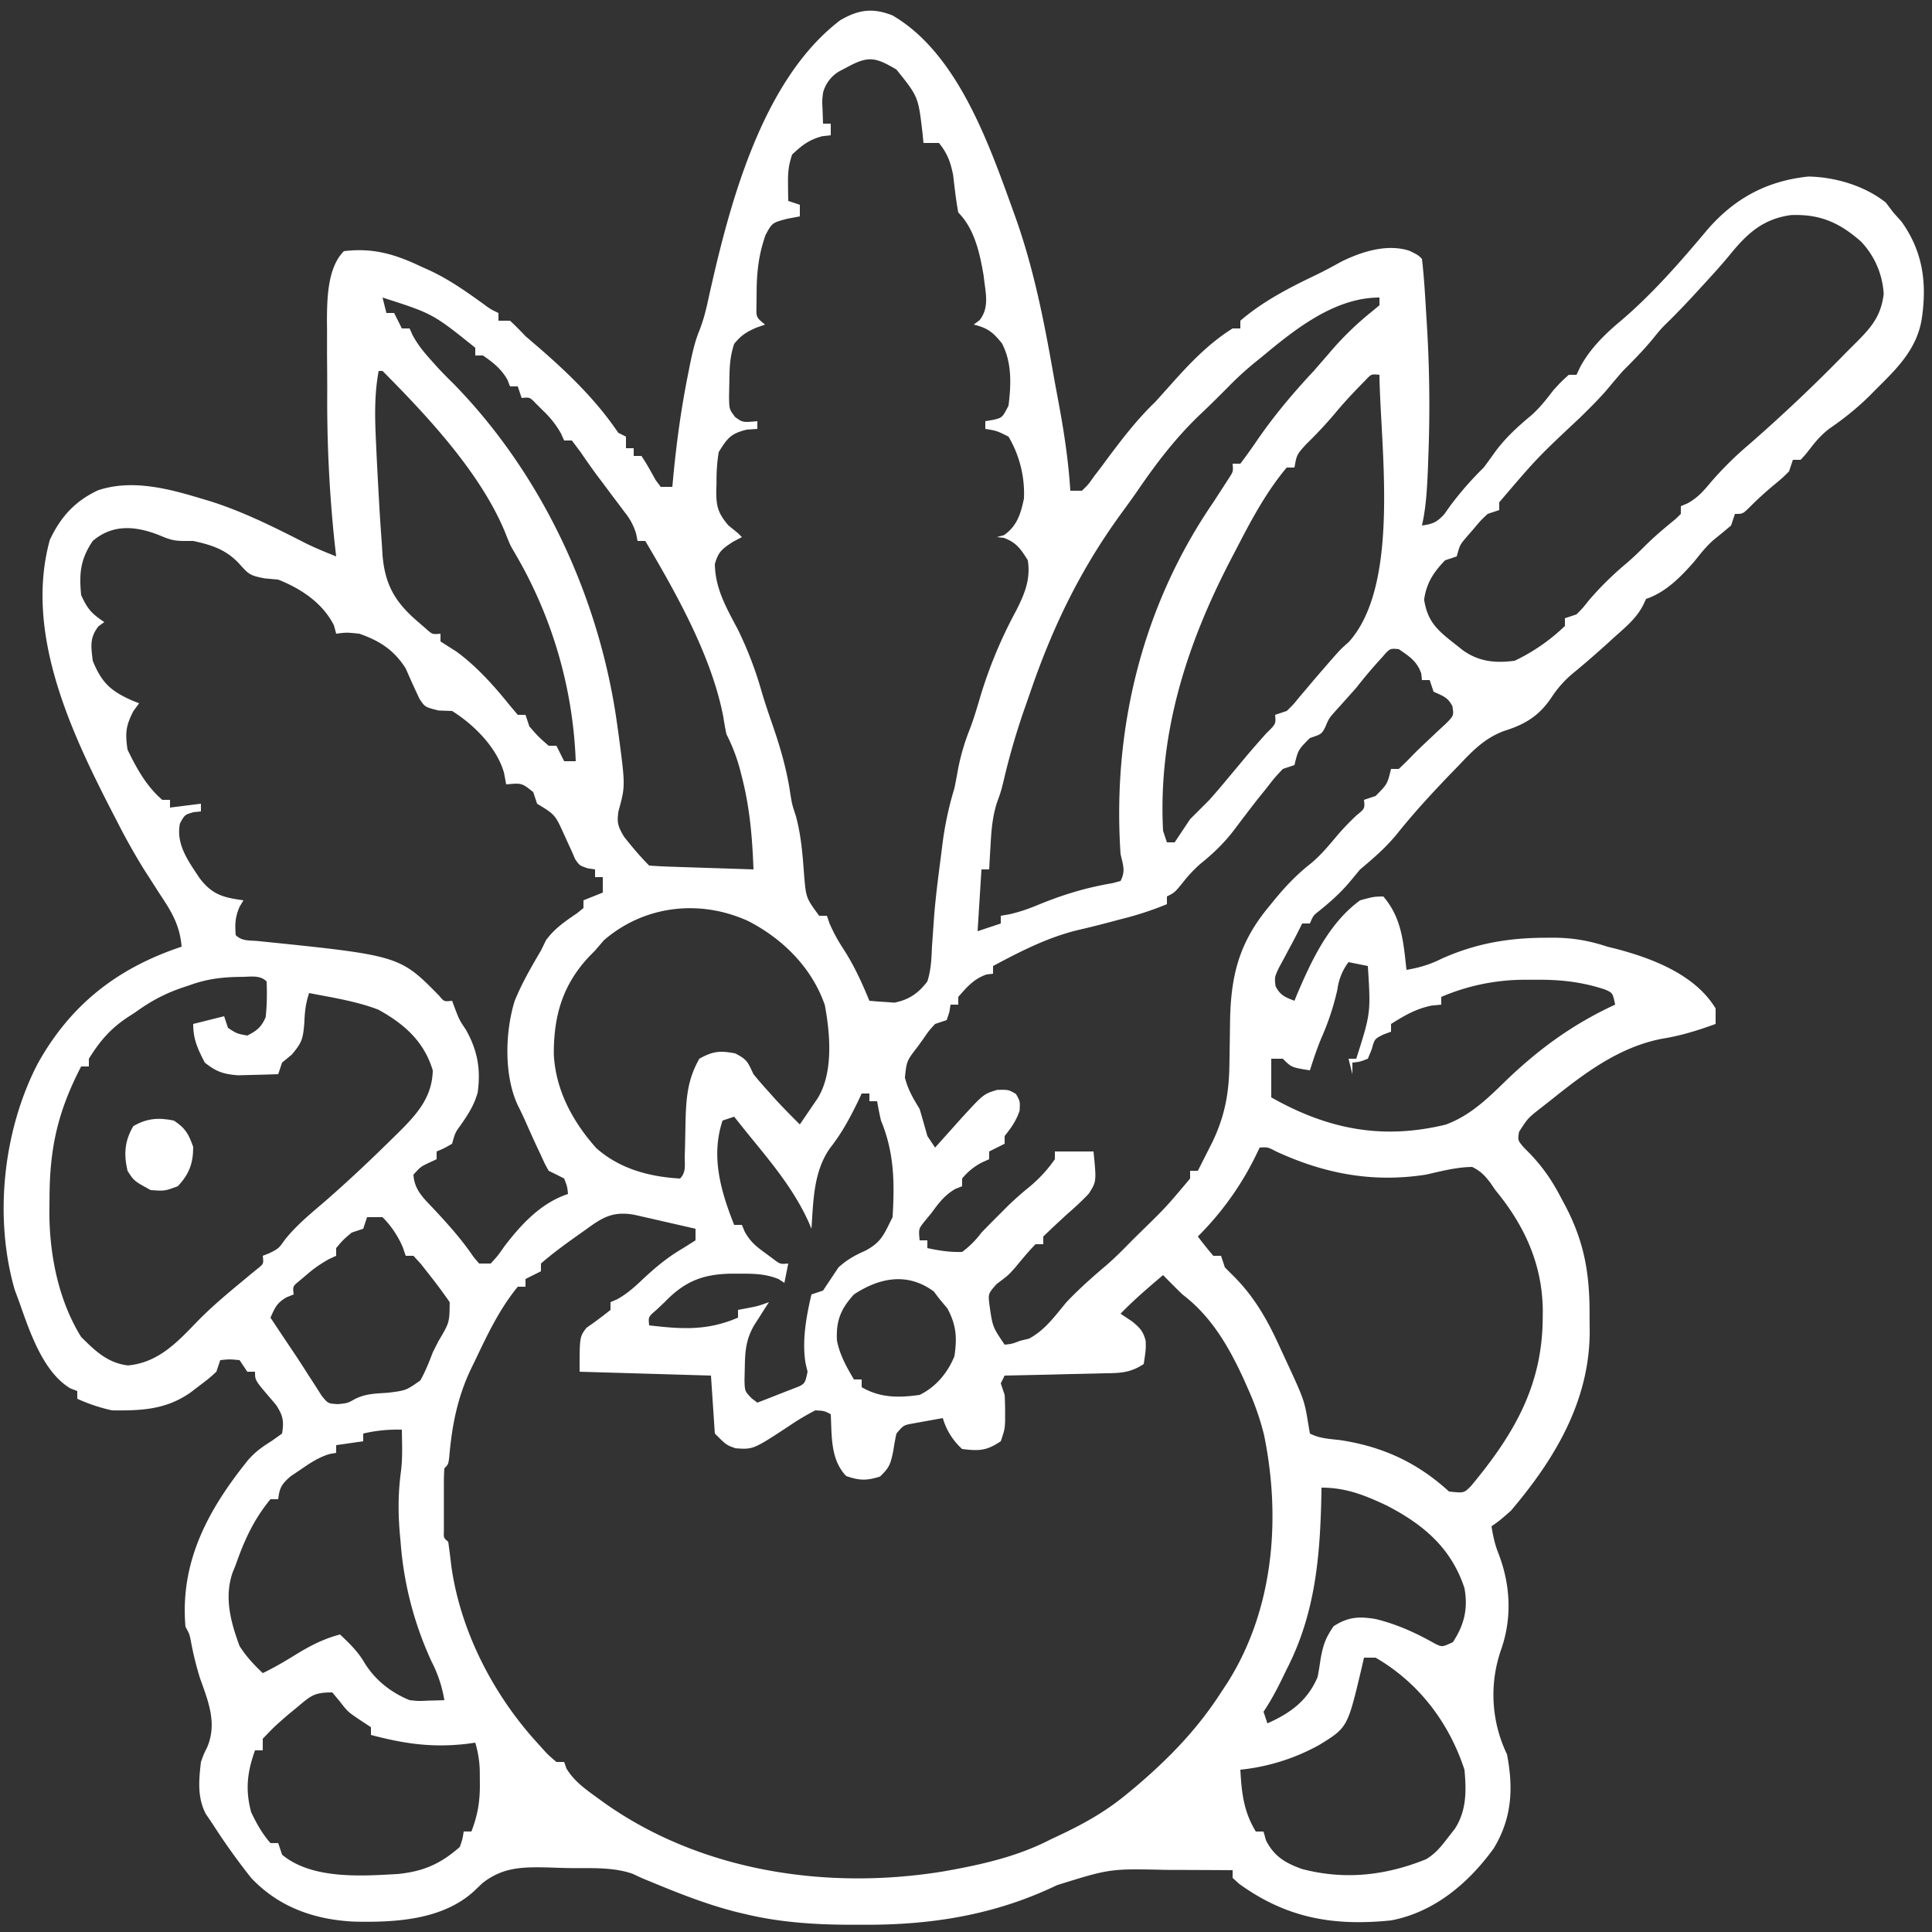 <svg xmlns="http://www.w3.org/2000/svg" width="40" height="40" fill="#fff"><rect width="100%" height="100%" fill="#333333" stroke="none"/><path d="M18.48.32c1.33.776 1.978 2.61 2.48 4l.06.167c.372 1.043.585 2.104.777 3.193.038.215.078.43.118.644.114.61.206 1.216.245 1.836h.24c.132-.128.132-.128.254-.301l.146-.191.15-.203c.305-.407.602-.792.97-1.145l.312-.348c.39-.438.786-.859 1.288-1.172h.16v-.16c.459-.394.992-.673 1.535-.932.188-.09.368-.187.55-.288.426-.212.954-.378 1.416-.228.179.088.179.088.259.168.046.388.066.78.09 1.17l.011.177c.055.893.066 1.779.034 2.673l-.011.317c-.018.403-.035.788-.124 1.183.22-.03.306-.065.46-.231l.135-.19a6.84 6.84 0 0 1 .685-.78c.076-.102.151-.205.225-.31.218-.299.466-.525.75-.762.18-.158.32-.336.465-.527.17-.185.17-.185.32-.32h.16l.067-.144c.205-.39.517-.696.853-.976.656-.558 1.237-1.226 1.79-1.885.563-.651 1.235-1.011 2.09-1.1.56.01 1.17.193 1.605.54l.155.205.17.19c.446.625.53 1.28.415 2.03-.105.61-.506 1.007-.93 1.425l-.132.134c-.263.262-.535.48-.84.69-.155.115-.27.244-.388.396-.114.146-.114.146-.215.255h-.16l-.08.24c-.137.135-.137.135-.305.275a7.225 7.225 0 0 0-.525.48c-.13.125-.13.125-.29.125l-.08.24c-.116.098-.233.195-.352.29-.16.137-.283.297-.414.46-.278.317-.59.635-.994.77l-.064.136c-.142.272-.365.452-.591.654l-.142.13c-.237.214-.476.423-.723.625a2.244 2.244 0 0 0-.445.505c-.252.372-.544.55-.973.683-.405.15-.655.413-.947.722l-.159.163c-.382.398-.756.802-1.1 1.232-.234.29-.491.512-.776.75l-.195.235c-.2.24-.407.426-.649.621-.127.1-.127.1-.196.264h-.16l-.067.135c-.064.128-.13.254-.199.38l-.109.205-.111.205c-.086.188-.086.188-.066.37.094.19.198.23.392.305l.053-.13c.305-.715.662-1.48 1.307-1.95.275-.075.275-.075.48-.08.385.45.415.945.48 1.52.266-.045.484-.11.725-.23.705-.316 1.371-.431 2.14-.435l.194-.001c.393.004.724.062 1.101.186l.193.048c.755.2 1.63.538 2.047 1.232v.32c-.366.133-.72.244-1.105.305-.905.173-1.631.73-2.335 1.295l-.182.142c-.267.21-.267.21-.448.492-.027.174-.027.174.093.317l.152.154c.267.286.445.547.625.895l.082.152c.41.78.516 1.444.508 2.328l.003.296c-.005 1.432-.72 2.63-1.633 3.704-.235.205-.235.205-.4.32.03.19.068.37.139.55.253.648.292 1.338.061 2a2.84 2.84 0 0 0 .12 2.17c.137.707.103 1.324-.273 1.947-.523.723-1.235 1.325-2.127 1.493-1.19.121-2.154-.044-3.139-.753l-.141-.127v-.16a349.959 349.959 0 0 0-1.372-.006c-1.165-.027-1.165-.027-2.263.316-1.279.615-2.59.826-4 .82h-.233c-.75 0-1.487-.045-2.217-.22l-.171-.04c-.63-.158-1.229-.397-1.828-.646-.052-.02-.103-.042-.156-.064l-.184-.086c-.407-.14-.84-.113-1.266-.117-.168-.002-.337-.008-.505-.014-.518-.01-.92-.004-1.34.328l-.156.15c-.66.614-1.651.663-2.502.644-.822-.041-1.556-.3-2.127-.905a13.59 13.59 0 0 1-.8-1.12l-.141-.208c-.176-.342-.142-.697-.099-1.072.057-.16.057-.16.125-.295.217-.5.03-.953-.144-1.44a6.471 6.471 0 0 1-.187-.757c-.03-.154-.03-.154-.114-.308-.117-1.353.474-2.43 1.295-3.45.16-.18.283-.266.495-.4l.21-.15c.042-.258.02-.37-.123-.591l-.157-.184c-.28-.33-.28-.33-.28-.505h-.16l-.16-.24c-.207-.02-.207-.02-.4 0l-.08.24c-.154.14-.154.14-.345.285l-.19.145c-.507.355-1.012.378-1.625.37a3.565 3.565 0 0 1-.72-.24v-.16l-.143-.055C.89 28.408.61 27.558.4 26.96l-.095-.255c-.434-1.503-.24-3.301.475-4.682.684-1.23 1.656-1.982 2.98-2.423-.037-.45-.212-.73-.455-1.095l-.22-.343-.108-.168A13.608 13.608 0 0 1 2.4 16.96l-.076-.146c-.858-1.667-1.822-3.715-1.292-5.637.223-.474.517-.8.995-1.025.698-.235 1.452-.038 2.133.168l.195.058c.693.22 1.335.543 1.981.873.205.1.412.185.624.269l-.034-.298a28.164 28.164 0 0 1-.151-3.11c0-.255-.002-.51-.004-.766v-.495l-.002-.227c.003-.445.013-1.086.351-1.424.602-.074 1.062.063 1.6.32l.164.073c.4.185.75.43 1.108.688.162.12.162.12.328.199v.16h.24c.11.102.216.21.32.32l.285.245c.61.53 1.182 1.083 1.635 1.755l.16.08v.24h.16v.16h.16c.11.161.2.33.295.5l.105.14h.24l.024-.259c.067-.689.16-1.367.296-2.046l.04-.204c.052-.252.102-.487.199-.726.082-.207.133-.405.18-.623.422-1.906 1.088-4.548 2.736-5.802.379-.222.674-.263 1.085-.1Zm-.92 1.06-.192.101a.733.733 0 0 0-.328.439c-.02.17-.02.17-.01.34l.01.3h.16v.24l-.175.02c-.274.073-.42.186-.625.38-.077.23-.088.376-.085.615l.002.196.003.149.24.08v.24l-.265.05c-.308.082-.308.082-.445.335-.142.403-.183.763-.185 1.19l-.003.276c-.006.24-.006.24.178.389l-.185.065c-.208.092-.314.16-.455.335-.093.278-.096.507-.1.8l-.006.3c.005.254.005.254.127.415.157.113.157.113.459.085v.16l-.22.015c-.333.083-.4.176-.58.465a3.703 3.703 0 0 0-.045.64l-.006.17c.001.322.039.455.249.705l.202.165.08.08-.19.1c-.223.149-.299.204-.37.46.01.52.244.91.48 1.36a7.7 7.7 0 0 1 .492 1.29c.067.226.142.447.22.67.163.473.299.937.371 1.435.035.216.035.216.116.464.11.406.139.81.17 1.228.04.464.04.464.311.833h.16l.055.16c.087.199.177.36.295.54.217.337.377.69.53 1.06.11.01.22.019.33.025l.186.014c.301-.058.502-.198.684-.44.075-.234.085-.464.095-.71l.03-.427.016-.227c.033-.408.086-.814.139-1.22l.029-.233a7.01 7.01 0 0 1 .251-1.182c.027-.131.052-.263.075-.395.058-.297.139-.568.252-.85.08-.213.144-.43.208-.648a9.437 9.437 0 0 1 .745-1.787c.175-.349.3-.643.24-1.04-.146-.234-.238-.37-.5-.465l-.14-.015.145-.04c.273-.188.35-.448.415-.76a2.315 2.315 0 0 0-.32-1.28c-.244-.122-.244-.122-.48-.16v-.16l.15-.025c.2-.045.2-.045.33-.295.055-.437.073-.891-.135-1.29-.189-.235-.296-.318-.585-.39l.12-.09c.216-.271.12-.581.087-.91-.077-.462-.187-.98-.527-1.32-.048-.259-.076-.518-.107-.78-.056-.272-.118-.443-.293-.66h-.32l-.021-.21c-.087-.747-.087-.747-.539-1.31-.423-.25-.574-.29-1-.06Zm18.279 3.866c-.195.238-.401.463-.609.689l-.11.12c-.175.191-.352.377-.534.559-.195.19-.195.19-.386.426-.19.227-.39.43-.6.64a22.78 22.78 0 0 0-.35.412c-.169.192-.349.369-.53.548-.891.835-.891.835-1.68 1.76v.16l-.24.08c-.148.14-.148.14-.29.31l-.148.17c-.137.162-.137.162-.202.4l-.24.08c-.24.245-.388.475-.435.815.067.43.25.614.59.88l.212.168c.335.238.673.27 1.073.217a3.944 3.944 0 0 0 1.04-.72v-.16l.24-.08c.129-.13.129-.13.255-.29a6.66 6.66 0 0 1 .798-.783 6.53 6.53 0 0 0 .352-.332c.205-.205.421-.386.646-.569l.109-.106v-.16l.141-.06c.21-.118.325-.25.479-.435.249-.288.505-.54.794-.785a33.743 33.743 0 0 0 2.026-1.92l.21-.209c.31-.312.493-.538.55-.981A1.709 1.709 0 0 0 38.529 5c-.45-.396-.854-.57-1.448-.547-.562.076-.893.365-1.242.793ZM7.92 6.16l.08.32h.16l.16.32h.16l.063.14c.103.19.218.334.362.495l.152.17c.11.118.223.233.338.345 1.842 1.887 3.019 4.441 3.38 7.03l.032.227c.141 1.067.141 1.067-.002 1.588-.036.235-.012.313.111.522.165.212.335.413.524.603.16.013.32.02.48.025l.295.01.31.01.311.01.764.025c-.024-.651-.074-1.262-.235-1.895l-.041-.163a3.74 3.74 0 0 0-.284-.742 6.267 6.267 0 0 1-.065-.36c-.24-1.251-.971-2.55-1.615-3.64h-.16l-.028-.143a1.256 1.256 0 0 0-.238-.451l-.114-.153-.12-.158-.231-.31-.115-.152a16.144 16.144 0 0 1-.333-.472l-.181-.241h-.16l-.063-.141a1.962 1.962 0 0 0-.377-.48l-.148-.148c-.124-.128-.124-.128-.292-.111L10.72 8h-.16l-.055-.14c-.133-.228-.29-.35-.505-.5h-.16V7.2c-.88-.706-.88-.706-1.92-1.04Zm18.24 1.2-.143.116A6.398 6.398 0 0 0 25.44 8c-.193.194-.386.387-.586.575-.514.49-.914 1.016-1.313 1.6-.101.145-.205.289-.31.432-.853 1.167-1.427 2.348-1.895 3.71l-.15.43a14.7 14.7 0 0 0-.41 1.43c-.056.223-.056.223-.14.454-.087.284-.11.543-.126.839l-.018.302-.012.228h-.16l-.08 1.28.48-.16v-.16l.175-.03c.221-.05.412-.118.62-.205.504-.206.982-.35 1.519-.44l.166-.045c.108-.216.05-.326 0-.56-.174-2.584.448-5.134 1.92-7.28l.23-.355.1-.155c.083-.129.083-.129.07-.29h.16c.128-.168.247-.336.365-.51.351-.506.734-.96 1.155-1.41l.3-.345a6.4 6.4 0 0 1 .885-.87l.175-.145v-.16c-.915 0-1.728.64-2.4 1.2Zm-18.32.32c-.093.498-.079.975-.055 1.48l.012.264c.013.272.028.544.043.816l.015.265c.014.25.032.5.05.75l.014.23c.05.616.257.98.731 1.385l.166.144c.136.122.136.122.304.106v.16c.109.07.218.14.327.208.42.307.783.712 1.108 1.117l.165.195h.16l.08.24c.19.217.19.217.4.4h.16l.16.32h.24a9.172 9.172 0 0 0-1.277-4.337c-.083-.143-.083-.143-.188-.408-.51-1.23-1.605-2.398-2.535-3.335h-.08Zm20.436.186c-.224.228-.443.457-.646.704a9.009 9.009 0 0 1-.59.63c-.192.213-.192.213-.24.48h-.16c-.425.505-.739 1.096-1.04 1.68l-.075.143c-.939 1.786-1.552 3.653-1.445 5.697l.08.24h.16l.32-.48.4-.4c.149-.167.292-.338.435-.51l.231-.276.111-.133c.13-.154.264-.305.398-.456.202-.197.202-.197.185-.385l.24-.08c.132-.127.132-.127.26-.285l.148-.174.152-.181a78.867 78.867 0 0 1 .426-.491c.134-.15.134-.15.3-.298 1.076-1.196.652-4.037.634-5.531-.167-.017-.167-.017-.284.106ZM1.92 11.2c-.258.383-.283.673-.24 1.12.13.287.215.383.48.56l-.12.085c-.188.242-.155.416-.12.715.188.462.377.631.831.83l.129.05-.12.165c-.156.305-.17.454-.12.795.183.379.395.765.72 1.04h.16v.16l.64-.08v.16l-.15.015c-.185.052-.185.052-.285.235-.085.436.177.782.41 1.135.261.34.488.397.905.455l-.08.135c-.091.21-.098.357-.08.585.129.129.279.107.457.123 2.935.3 2.935.3 3.751 1.127.105.129.105.129.272.11l.065.175c.088.225.088.225.215.415.246.43.317.823.25 1.308-.072.262-.202.463-.358.684-.107.147-.107.147-.172.378-.165.095-.165.095-.32.16V24l-.15.07c-.18.085-.18.085-.33.25.018.319.214.491.425.715.295.316.578.631.82.99l.115.135h.24c.146-.16.146-.16.29-.365.35-.456.753-.89 1.31-1.075-.016-.156-.016-.156-.08-.32a14.24 14.24 0 0 0-.32-.16c-.078-.139-.078-.139-.16-.32l-.095-.201c-.07-.152-.138-.304-.206-.457a7.814 7.814 0 0 0-.178-.377c-.289-.617-.264-1.518-.066-2.16.148-.366.345-.706.545-1.045l.105-.215c.178-.243.396-.39.643-.558l.132-.107v-.16l.4-.16v-.32h-.16V18l-.15-.022c-.17-.058-.17-.058-.26-.186l-.07-.162-.08-.174-.08-.176c-.188-.414-.188-.414-.56-.64l-.08-.24c-.236-.19-.236-.19-.56-.16l-.045-.24c-.148-.523-.623-.998-1.075-1.28l-.28-.01c-.28-.07-.28-.07-.393-.238-.1-.209-.194-.42-.287-.632-.241-.382-.539-.572-.96-.72-.267-.027-.267-.027-.48 0l-.045-.17c-.231-.463-.681-.762-1.155-.95l-.28-.025c-.294-.058-.325-.077-.51-.285-.272-.304-.576-.406-.97-.49h-.205c-.207 0-.312-.041-.5-.12-.48-.19-.96-.236-1.375.12Zm26.69 2.415a9.92 9.92 0 0 0-.53.625c-.144.162-.288.323-.433.483-.133.151-.133.151-.209.332-.078.145-.078.145-.318.225-.243.244-.243.244-.32.56l-.24.08c-.169.18-.169.18-.34.4l-.193.24c-.162.207-.32.416-.477.625-.21.273-.432.487-.7.702a2.83 2.83 0 0 0-.355.378c-.175.215-.175.215-.335.295v.16a6.716 6.716 0 0 1-.97.315l-.16.043c-.235.062-.469.122-.705.176-.638.154-1.19.44-1.765.746v.16l-.135.015c-.264.093-.402.257-.585.465v.16h-.16l-.025.155-.055.165-.24.08c-.128.14-.128.14-.245.31l-.123.17c-.22.285-.22.285-.257.63.067.258.167.424.305.65.055.186.108.373.16.56l.16.24.146-.164.194-.216.191-.214c.471-.515.471-.515.754-.601.235-.005.235-.005.39.085.085.15.085.15.075.345-.073.214-.17.349-.31.525v.16l-.32.16V24l-.145.065a1.281 1.281 0 0 0-.415.335v.16l-.14.055c-.228.133-.344.293-.5.505l-.14.17c-.122.153-.122.153-.1.39h.16v.16c.242.053.472.088.72.08a1.93 1.93 0 0 0 .4-.4c.117-.121.235-.241.355-.36l.188-.189c.143-.138.287-.267.442-.391.213-.178.376-.353.535-.58v-.16h.8c.062.622.062.622-.098.874a5.649 5.649 0 0 1-.422.4c-.176.16-.349.322-.52.486v.16h-.16c-.148.15-.28.312-.414.474-.146.166-.146.166-.391.35-.177.2-.177.2-.15.43.065.457.065.457.315.826.152-.016.152-.016.32-.08l.185-.045c.334-.179.535-.468.775-.755.26-.274.537-.52.825-.763.188-.163.361-.339.535-.517l.147-.145c.555-.542.555-.542 1.053-1.135v-.16h.16l.19-.375.107-.211c.264-.55.351-1.027.357-1.638a209.193 209.193 0 0 0 .012-.797c.008-.982.17-1.68.799-2.44l.118-.145c.234-.286.475-.538.768-.766.21-.176.38-.387.557-.596.117-.135.238-.259.367-.382.184-.15.184-.15.165-.33l.24-.08c.243-.245.243-.245.32-.56h.16c.091-.086.182-.173.268-.264.104-.107.212-.21.321-.312l.201-.19.194-.18c.156-.16.156-.16.127-.351-.094-.19-.204-.215-.391-.303l-.08-.24h-.16l-.015-.14c-.092-.254-.246-.35-.465-.5-.184-.018-.184-.018-.35.175Zm-16.105 5.85-.185.215-.12.122c-.551.585-.737 1.227-.734 2.023.036.741.388 1.395.879 1.945.483.43 1.102.595 1.735.63.132-.132.093-.29.097-.47l.007-.244.01-.507c.015-.476.047-.842.286-1.26.282-.156.423-.17.74-.11.257.13.26.183.38.43.1.124.204.244.31.36l.164.183c.159.17.32.335.486.498l.235-.345.132-.194c.33-.53.262-1.334.15-1.932-.266-.772-.872-1.374-1.587-1.74-.992-.452-2.139-.332-2.985.396ZM3.92 20.4l-.16.053c-.36.124-.65.282-.96.507l-.14.09c-.368.241-.587.496-.82.87v.16h-.16c-.488.942-.654 1.697-.655 2.75l-.003.24c-.002.887.183 1.846.658 2.61.294.292.55.54.97.59.625-.06 1.01-.47 1.43-.906.301-.309.632-.586.965-.86l.155-.13.14-.113c.119-.096.119-.096.1-.261l.14-.055c.19-.097.19-.097.32-.28.241-.302.527-.534.82-.785.48-.418.942-.853 1.395-1.3l.146-.143c.375-.374.688-.723.699-1.277-.182-.6-.59-.96-1.125-1.255-.458-.177-.955-.251-1.435-.345-.076.229-.09.392-.1.63-.028.317-.045.392-.26.645l-.2.165-.08.24c-.178.006-.357.011-.535.015l-.3.008c-.305-.025-.448-.075-.685-.263-.146-.282-.24-.481-.24-.8l.64-.16.08.24c.182.12.182.12.4.16.198-.1.292-.175.38-.38.028-.249.03-.49.02-.74-.141-.141-.339-.094-.53-.095-.386.004-.704.041-1.07.175Zm24-.48a1.178 1.178 0 0 0-.23.565 5.386 5.386 0 0 1-.334 1.01c-.09.218-.165.44-.236.665-.38-.06-.38-.06-.56-.24h-.24v.8c1.174.664 2.302.882 3.611.564.526-.193.895-.567 1.289-.95.681-.646 1.364-1.139 2.22-1.534-.051-.244-.051-.244-.215-.315-.488-.16-.933-.206-1.445-.2h-.233a4.39 4.39 0 0 0-1.707.355v.16l-.205.02c-.333.072-.547.201-.835.38v.16l-.15.055c-.19.093-.19.093-.25.31l-.08.195c-.17.065-.17.065-.32.08v.24l-.08-.32h.16c.301-.948.301-.948.24-1.92l-.4-.08Zm-10.08 2.72-.07.15c-.172.354-.341.67-.585.98-.345.49-.344 1.09-.385 1.67l-.057-.136c-.284-.626-.688-1.13-1.12-1.659-.143-.174-.283-.35-.423-.525l-.24.08c-.247.74-.038 1.46.24 2.16h.16l.06.144c.115.203.232.3.42.436l.17.126c.143.108.143.108.31.094l-.08.4-.121-.078c-.271-.112-.53-.113-.819-.112h-.173c-.59.013-.958.165-1.367.59l-.175.165c-.163.139-.163.139-.145.315.68.08 1.205.114 1.84-.16v-.16l.185-.035c.222-.042.222-.042.455-.125l-.085.131-.11.174-.11.171c-.173.297-.19.547-.195.884l-.006.255c.006.227.006.227.147.375l.119.09c.159-.06.317-.123.475-.185l.267-.104c.243-.092.243-.092.298-.351l-.04-.165c-.08-.47.012-.974.12-1.435l.24-.08.32-.48c.182-.164.34-.25.565-.35.265-.147.344-.262.475-.53l.08-.16c.043-.712.036-1.334-.24-2a6.64 6.64 0 0 1-.08-.4H18v-.16h-.16Zm8.24 1.12-.097.2A6.204 6.204 0 0 1 24.8 25.6c.102.136.21.27.32.4h.16l.08.24.18.18c.43.43.7.906.95 1.455l.08.173c.435.936.435.936.515 1.427l.035.205c.207.103.39.109.62.135.886.133 1.603.465 2.26 1.065.309.034.309.034.457-.115.878-1.057 1.469-2.058 1.483-3.45l.002-.172c-.006-.963-.377-1.77-.982-2.503l-.104-.152c-.118-.154-.202-.242-.376-.328-.33.005-.64.088-.96.16-1.099.171-2.098-.018-3.1-.481-.172-.09-.172-.09-.34-.08Zm-13.955 1.7-.136.096c-.27.192-.54.386-.789.604v.16l-.32.16v.16h-.16c-.378.462-.625.983-.88 1.52l-.096.197c-.278.59-.39 1.175-.444 1.823-.02.14-.02.14-.1.22a4.43 4.43 0 0 0-.01.32v.605a1815.946 1815.946 0 0 0 0 .375c-.005.142-.005.142.09.22.024.17.045.34.065.51.189 1.34.864 2.651 1.775 3.65l.123.137c.114.123.114.123.277.263h.16l.047.134c.161.266.39.426.638.606l.16.116c2.008 1.415 4.595 1.798 6.987 1.413.78-.137 1.542-.303 2.248-.67.077-.035.154-.072.234-.11.5-.238.942-.494 1.366-.85l.156-.129c.685-.583 1.276-1.191 1.764-1.95l.127-.192c.96-1.51 1.12-3.396.765-5.133a5.503 5.503 0 0 0-.342-.98l-.073-.166c-.312-.681-.672-1.31-1.277-1.77a22.185 22.185 0 0 1-.4-.4c-.304.258-.604.514-.88.8l.24.16c.16.132.23.202.28.404.005.172.005.172-.04.477-.288.192-.507.188-.841.193l-.176.005-.558.012-.378.01-.927.02-.08.16.08.24c.007.12.01.24.01.36v.187c-.01.173-.01.173-.09.413-.299.199-.447.203-.8.16a1.376 1.376 0 0 1-.4-.64l-.39.07-.22.04c-.203.036-.203.036-.35.21a5.15 5.15 0 0 0-.065.355c-.055.265-.073.344-.275.535-.277.088-.425.085-.7-.01-.329-.34-.297-.832-.32-1.28-.134-.07-.134-.07-.32-.08a4.98 4.98 0 0 0-.515.305c-.768.506-.768.506-1.135.48-.19-.065-.19-.065-.43-.305l-.08-1.2L12 28.4c0-.72 0-.72.14-.907l.18-.128c.108-.08.215-.16.32-.245v-.16l.136-.059c.221-.122.38-.272.564-.446.252-.233.493-.432.79-.605l.27-.17v-.24l-.7-.16-.2-.046-.194-.044-.177-.04c-.447-.078-.66.059-1.004.31ZM7.6 25.2l-.08.24-.24.08c-.177.15-.177.15-.32.32V26l-.141.065a2.557 2.557 0 0 0-.479.335l-.149.125c-.13.107-.13.107-.111.275l-.15.06c-.2.118-.237.213-.33.42.153.232.307.463.462.693.113.168.223.338.331.509l.142.218.126.199c.13.16.13.16.336.172.2-.02.2-.02.356-.108.226-.112.431-.11.682-.128.372-.047.372-.047.668-.255.105-.189.18-.378.257-.58l.117-.232c.23-.387.23-.387.233-.808-.137-.2-.28-.39-.43-.58l-.17-.216L8.56 26H8.4l-.06-.175a1.983 1.983 0 0 0-.42-.625H7.6Zm10.08 1.6c-.273.3-.372.542-.352.952.057.297.198.55.352.808h.16v.16c.383.224.768.221 1.2.16.337-.164.58-.457.72-.8.058-.384.04-.645-.145-.99l-.175-.21-.105-.14c-.548-.406-1.131-.286-1.655.06ZM7.52 29.68v.16l-.56.08v.16l-.134.023c-.233.071-.4.184-.601.322l-.213.144c-.182.16-.225.235-.252.47H5.6c-.346.42-.542.85-.72 1.36l-.064.158c-.178.514-.04 1.025.144 1.523.144.223.287.375.48.56.247-.119.477-.255.71-.4.29-.176.56-.313.89-.4.201.19.376.359.515.6.219.35.544.604.925.76.189.02.189.02.38.01l.194-.005.146-.005a2.694 2.694 0 0 0-.265-.8 7.147 7.147 0 0 1-.64-2.46l-.021-.235c-.033-.42-.03-.813.026-1.23.024-.188.028-.371.025-.56L8.32 29.6a3.063 3.063 0 0 0-.8.08Zm19.84 1.12-.002.141c-.026 1.279-.123 2.461-.718 3.619l-.086.177c-.12.247-.241.474-.394.703l.08.24c.476-.21.833-.472 1.04-.96.025-.131.046-.263.065-.395.054-.281.1-.412.265-.655.299-.195.529-.207.87-.15.439.107.83.284 1.222.506.154.077.154.077.378-.026.237-.36.317-.697.24-1.12-.274-.832-.85-1.317-1.61-1.71-.456-.214-.84-.37-1.35-.37Zm.88 3.52-.056.245c-.286 1.202-.286 1.202-.872 1.563a4.272 4.272 0 0 1-1.632.512c.027.479.066.86.32 1.28h.16l.05.18c.166.331.398.471.745.595.884.233 1.732.137 2.569-.201.199-.12.31-.26.451-.444l.146-.187c.244-.376.24-.787.199-1.223-.32-.979-.95-1.805-1.84-2.32h-.24ZM6.16 35.34l-.205.169c-.269.234-.269.234-.515.49v.24h-.16c-.161.447-.205.818-.08 1.28.11.232.23.448.4.64h.16l.08.24c.618.516 1.648.443 2.4.4.528-.054.88-.209 1.28-.56.057-.166.057-.166.08-.32h.16c.134-.348.18-.636.175-1.01l-.002-.267a2.25 2.25 0 0 0-.093-.562l-.188.026c-.714.08-1.28-.003-1.972-.186v-.16l-.22-.145c-.26-.175-.26-.175-.43-.395l-.15-.18c-.377 0-.44.065-.72.3Z"/><path d="M3.6 23.2c.24.16.304.275.4.545 0 .34-.084.567-.32.815-.27.1-.27.1-.56.08-.345-.188-.345-.188-.48-.4-.08-.346-.06-.618.12-.925.283-.163.521-.18.84-.115Z"/></svg>